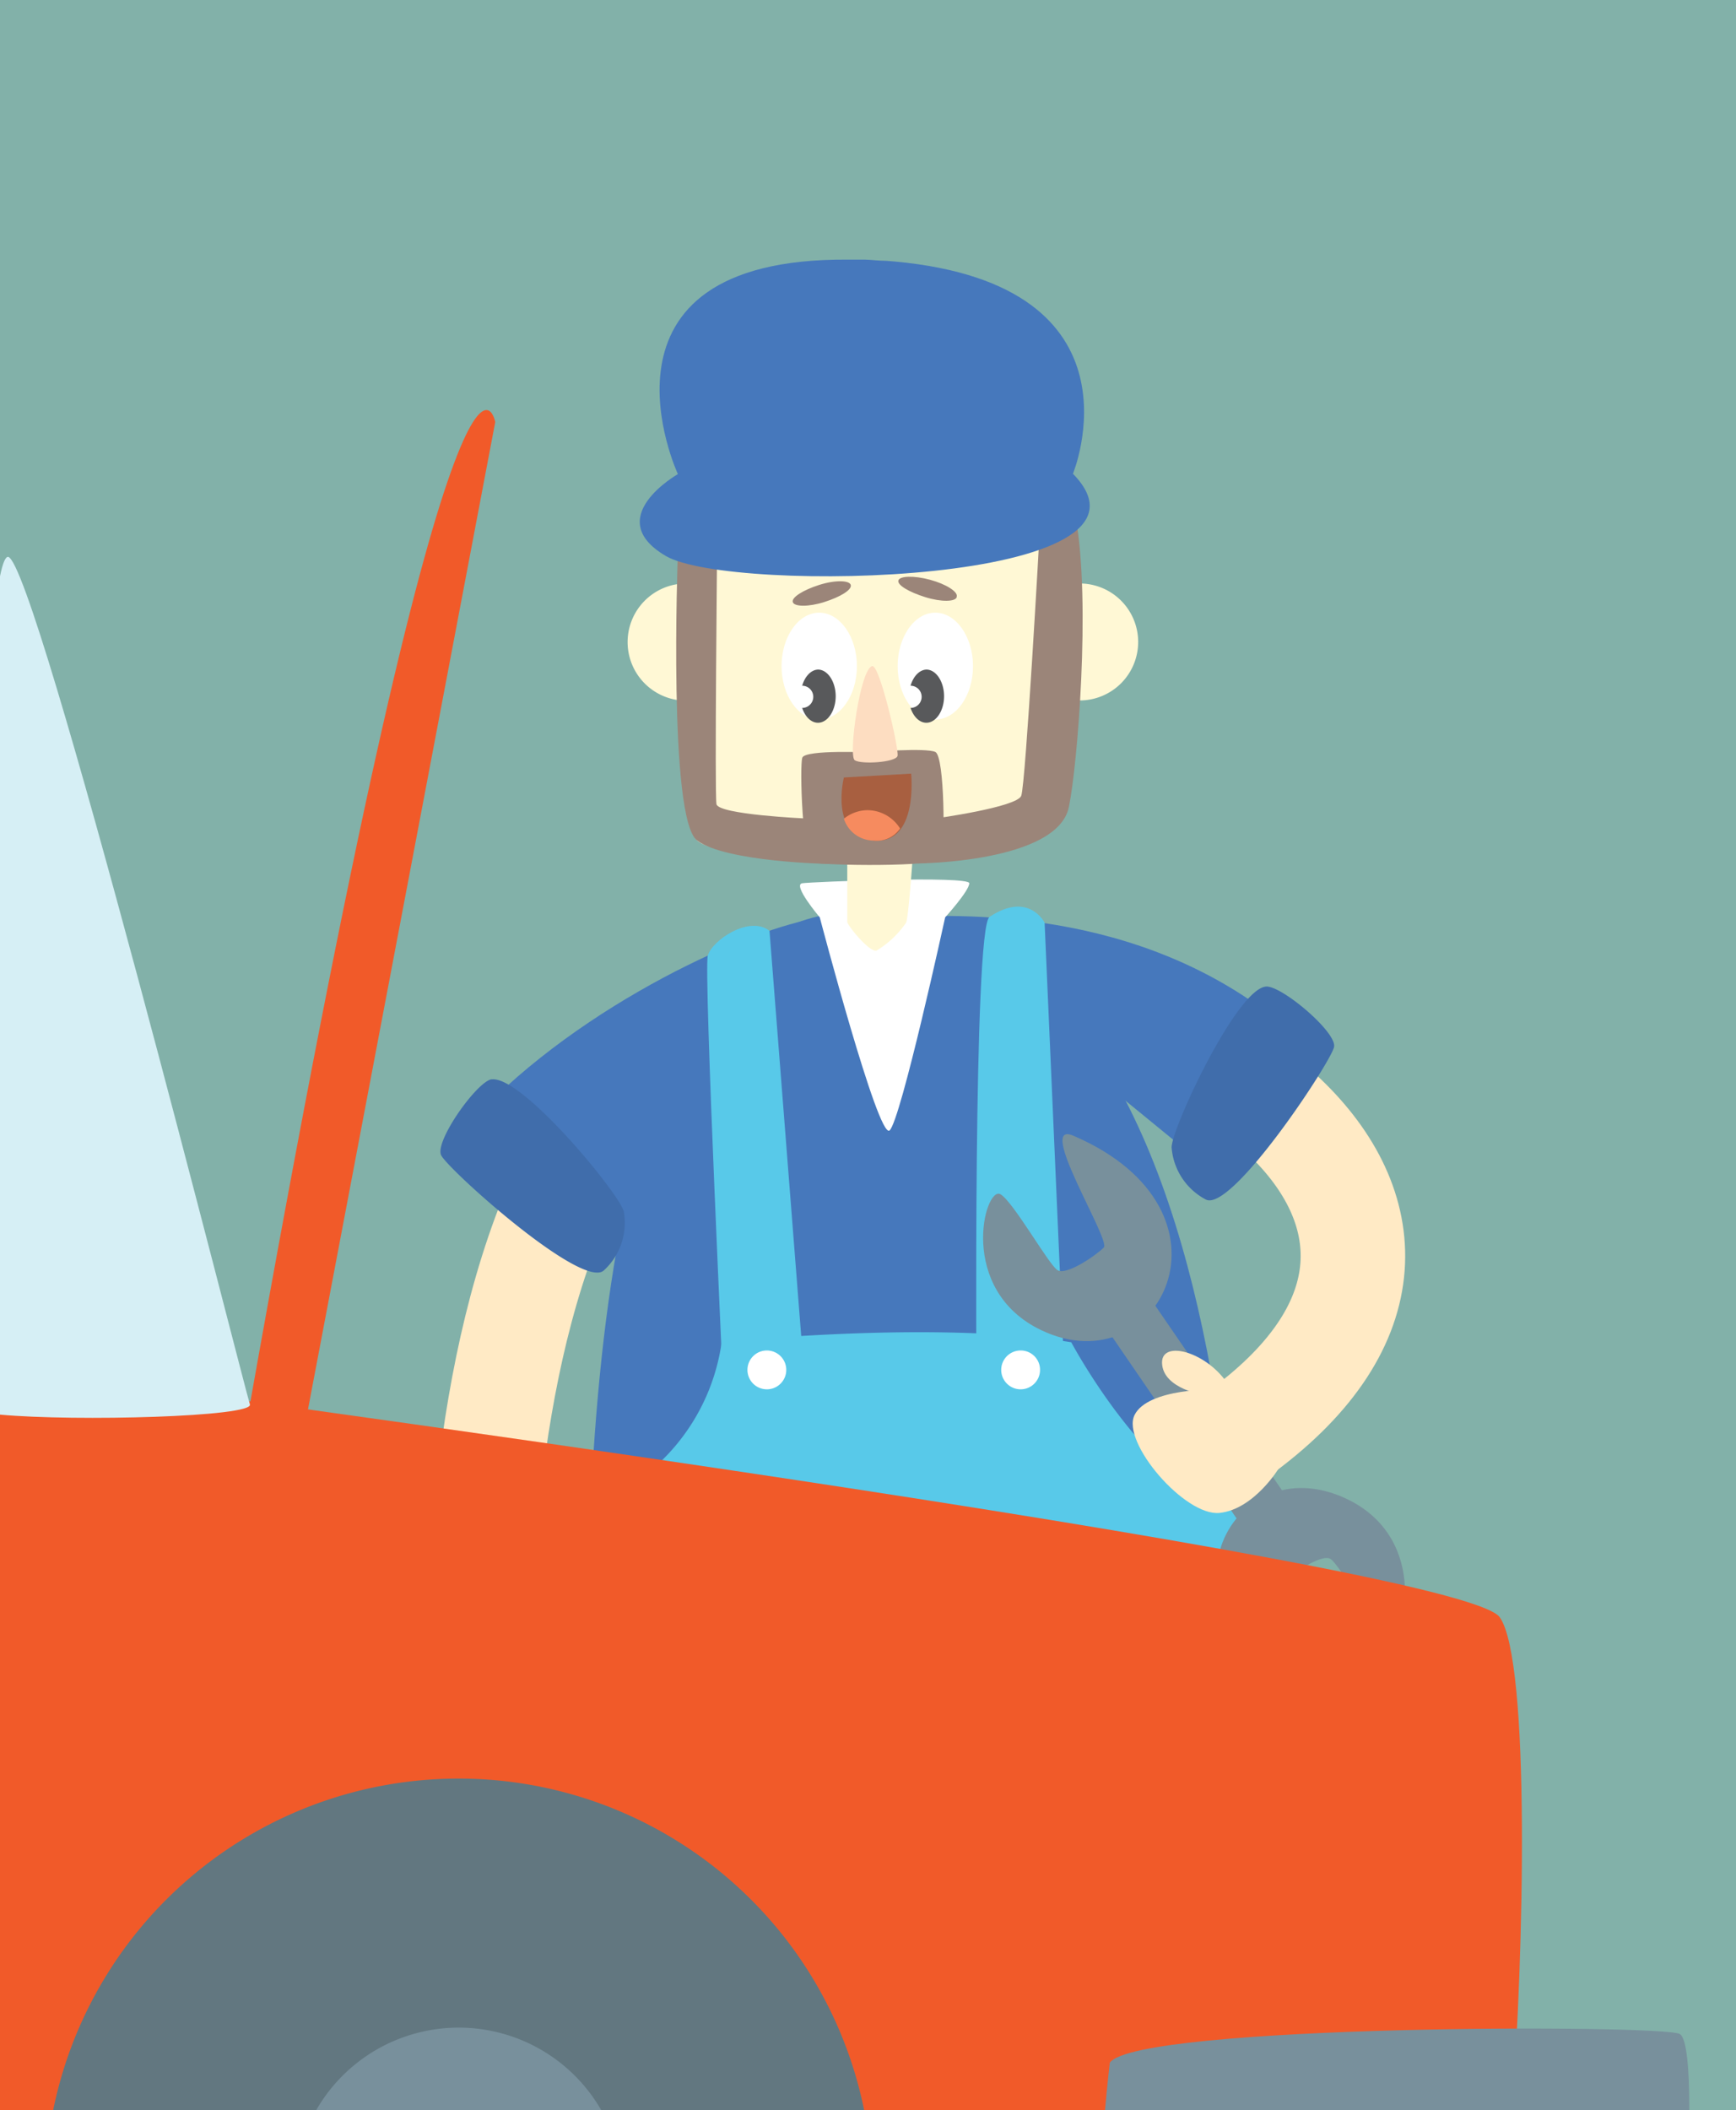 <svg xmlns="http://www.w3.org/2000/svg" viewBox="0 0 144 175">
  <g id="Layer_2" data-name="Layer 2">
    <g id="Layer_1-2" data-name="Layer 1">
      <path fill="#82b1a9" d="M0 0h144v175H0z"/>
      <path d="M40 150.78s-5.9-68 29.56-69.57c31.07-1.38 57.6 20.2 33 37.82" fill="none" stroke="#ffeac5" stroke-miterlimit="10" stroke-width="8.67"/>
      <path d="M71.15 75.64c-21.31 0-23.11 41.62-22.39 76.3h54.17s4-76.29-31.78-76.3" fill="#4678bc"/>
      <path d="M68.77 76.08c-4.14 0-18.1 5.71-27.69 14.9 0 0 3.09 10.2 10.19 11.94M74.67 76c4.15 0 19.66-1.17 32 9.2 0 0 .54 5.93-6.75 11.45" fill="#4678bc"/>
      <path d="M48.64 125a17 17 0 0011.22-13.68s17.56-1.88 29 0c0 0 6.56 12.34 13.67 13.68 0 0 2.16 17.78 1.22 26.93H48.06s-1.25-18.75.58-26.93" fill="#58c9e9"/>
      <path d="M66.83 115.53l-3-38.33c-1.66-1.32-4.77.78-5.12 2.06s1.36 37.48 1.36 37.48c.06 1.14 6.87.52 6.77-1.21M88.35 115.35l-1.7-38.83s-1.32-2.64-4.57-.48C80.71 77 81 115.42 81 115.42c0 1.14 7.1 1.68 7.37-.07" fill="#58c9e9"/>
      <path d="M86.27 113.61a1.61 1.61 0 11-1.6-1.61 1.6 1.6 0 011.6 1.61M65.22 113.61a1.61 1.61 0 11-1.61-1.61 1.61 1.61 0 011.61 1.61" fill="#fff"/>
      <path d="M62 130.84s-3.78 9.92 8.29 11.53 22-4.2 19.31-12.16a169.11 169.11 0 00-27.6.63" fill="#4cadc9"/>
      <path d="M40.79 89.5c-1.24.2-4.74 5.14-4.2 6.3s11.71 11.2 13.5 9.56a5.35 5.35 0 001.66-4.84c-.14-1.24-8.46-11.41-11-11M105 81.82c1.26-.13 5.89 3.77 5.66 5s-8.5 13.77-10.64 12.66a5.33 5.33 0 01-2.83-4.26C97 94 102.5 82.07 105 81.82" fill="#406dab"/>
      <path d="M83 99.05c-1.31-.8-3.66 7.92 3.38 11.27 9.79 4.66 17.15-9.89 2.66-16.13-3.2-1.37 3.12 8.65 2.52 9.27s-3.1 2.35-3.84 1.88-3.63-5.62-4.72-6.29" fill="#78909c"/>
      <path fill="#78909c" d="M91.57 109.87l11.95 17.44 3.9-2.14-12.63-18.4"/>
      <path d="M115.09 135.58c1.3.8 3.66-7.92-3.38-11.27-9.79-4.66-17.15 9.89-2.66 16.13 3.2 1.38-3.13-8.65-2.52-9.27s3.1-2.35 3.84-1.88 3.65 5.62 4.72 6.29" fill="#78909c"/>
      <path d="M125.4 175c1-12.53 1.57-37.27-1-40.88C121.17 129.63 14 115.27 0 113.4V175z" fill="#f15a29"/>
      <path d="M140.13 175c0-3.35-.21-6-.8-6.32-1.59-.8-44.89-.8-47.27 2.38 0 0-.2 1.64-.4 3.94z" fill="#78909c"/>
      <path d="M1.79 175L21 117.32S5.66 70.49 0 56.09V175z" fill="#f15a29"/>
      <path d="M71.68 175a34.32 34.32 0 00-67.27 0z" fill="#627780"/>
      <path d="M49.87 175a13.63 13.63 0 00-23.64 0z" fill="#78909c"/>
      <path d="M.67 46.18c-.23 0-.45.54-.67 1.61v69.53c6.33.58 21.07.18 20.73-.85C20.27 115.11 3 46.57.67 46.18" fill="#d6eff5"/>
      <path d="M100.91 115.22s-5.68-.12-6.8 2.13 4.18 8.43 7.06 8.12 4.94-3.75 4.94-3.75" fill="#ffeac5"/>
      <path d="M100 115.72s-3.55-.5-3.61-2.69 4.75-.63 6.06 2.93" fill="#ffeac5"/>
      <path d="M20.73 116.47C38.05 18.88 41.08 35 41.08 35l-18 94.89" fill="#f15a29"/>
      <path d="M61.78 53.24a4.86 4.86 0 11-4.85-4.85 4.85 4.85 0 014.85 4.85M94.41 53.24a4.85 4.85 0 11-4.85-4.85 4.85 4.85 0 014.85 4.85" fill="#fff8d5"/>
      <path d="M56.43 33.64s-1 33.9 1.4 36.07S85.76 73.2 88.2 67.1s1-30.84 0-33.46-31.7-3.5-31.77 0" fill="#fff8d5"/>
      <path d="M80.71 55.24c0 2.45-1.4 4.43-3.13 4.43s-3.12-2-3.12-4.43 1.4-4.43 3.12-4.43 3.13 2 3.13 4.43" fill="#fff"/>
      <path d="M76.88 55.53c-.6 0-1.12.55-1.35 1.34a.92.92 0 010 1.84c.24.73.74 1.23 1.31 1.23.81 0 1.47-1 1.47-2.2s-.66-2.21-1.47-2.21" fill="#58595b"/>
      <path d="M71.08 55.24c0 2.45-1.4 4.43-3.13 4.43s-3.12-2-3.12-4.43 1.4-4.43 3.12-4.43 3.13 2 3.13 4.43" fill="#fff"/>
      <path d="M67.89 55.53c-.6 0-1.12.55-1.35 1.34a.92.92 0 010 1.84c.24.73.74 1.23 1.31 1.23.81 0 1.47-1 1.47-2.2s-.66-2.21-1.47-2.21" fill="#58595b"/>
      <path d="M70.57 48.51c.12.4-.87 1-2.2 1.42s-2.5.39-2.61 0 .87-1 2.19-1.42 2.51-.39 2.62 0M79.36 49.52c-.11.39-1.28.42-2.62 0s-2.33-1-2.22-1.38 1.28-.42 2.62-.06 2.33 1 2.22 1.39" fill="#9b8579"/>
      <path d="M68 76.08s4.86 18.48 5.79 17.67 4.61-17.67 4.61-17.67 2-2.2 2-2.83-13-.12-13.85 0S68 76.08 68 76.08" fill="#fff"/>
      <path d="M70.28 71.53v4.93c0 .26 1.85 2.57 2.44 2.37a7.94 7.94 0 002.44-2.31c.21-.51.54-5.33.54-5.33" fill="#fff8d5"/>
      <path d="M72.33 62.41s-5.55-.27-5.78.43 0 8.44.88 8.69 10.34.4 10.65-.34.3-8.47-.5-8.83-5.25 0-5.25 0" fill="#9b8579"/>
      <path d="M70 64.48s-1.24 4.91 2.48 5.23 3.1-5.55 3.1-5.55z" fill="#a85f40"/>
      <path d="M72.43 69.71a2.35 2.35 0 002.23-1 3.21 3.21 0 00-2.72-1.52 3.17 3.17 0 00-1.94.71 2.6 2.6 0 002.43 1.81" fill="#f68b5f"/>
      <path d="M72.35 55.24c-1 .22-2 7.45-1.45 7.81s3.41.18 3.55-.36-1.48-7.58-2.1-7.45" fill="#fdddc1"/>
      <path d="M56.22 46.17s-.81 21.75 1.61 23.54 10.94 1.94 10.94 1.94l-1.94-3.77s-7.24-.32-7.4-1.19.06-21.69.06-21.69l26.75-.87S85.08 65.05 84.71 66s-7.13 1.88-7.13 1.88l-1.46 3.73s11.58-.08 12.54-4.67c.71-3.38 1.83-16.94.58-23.94" fill="#9b8579"/>
      <path d="M89 39.29s6.45-15.63-14.76-17.6l-.75-.06c-.57 0-1.14-.08-1.74-.1H70.3c-22.41-.14-14.07 17.79-14.07 17.79s-6.39 3.63-1 6.79S98 48.5 89 39.29" fill="#4678bc"/>
    </g>
  </g>
</svg>
